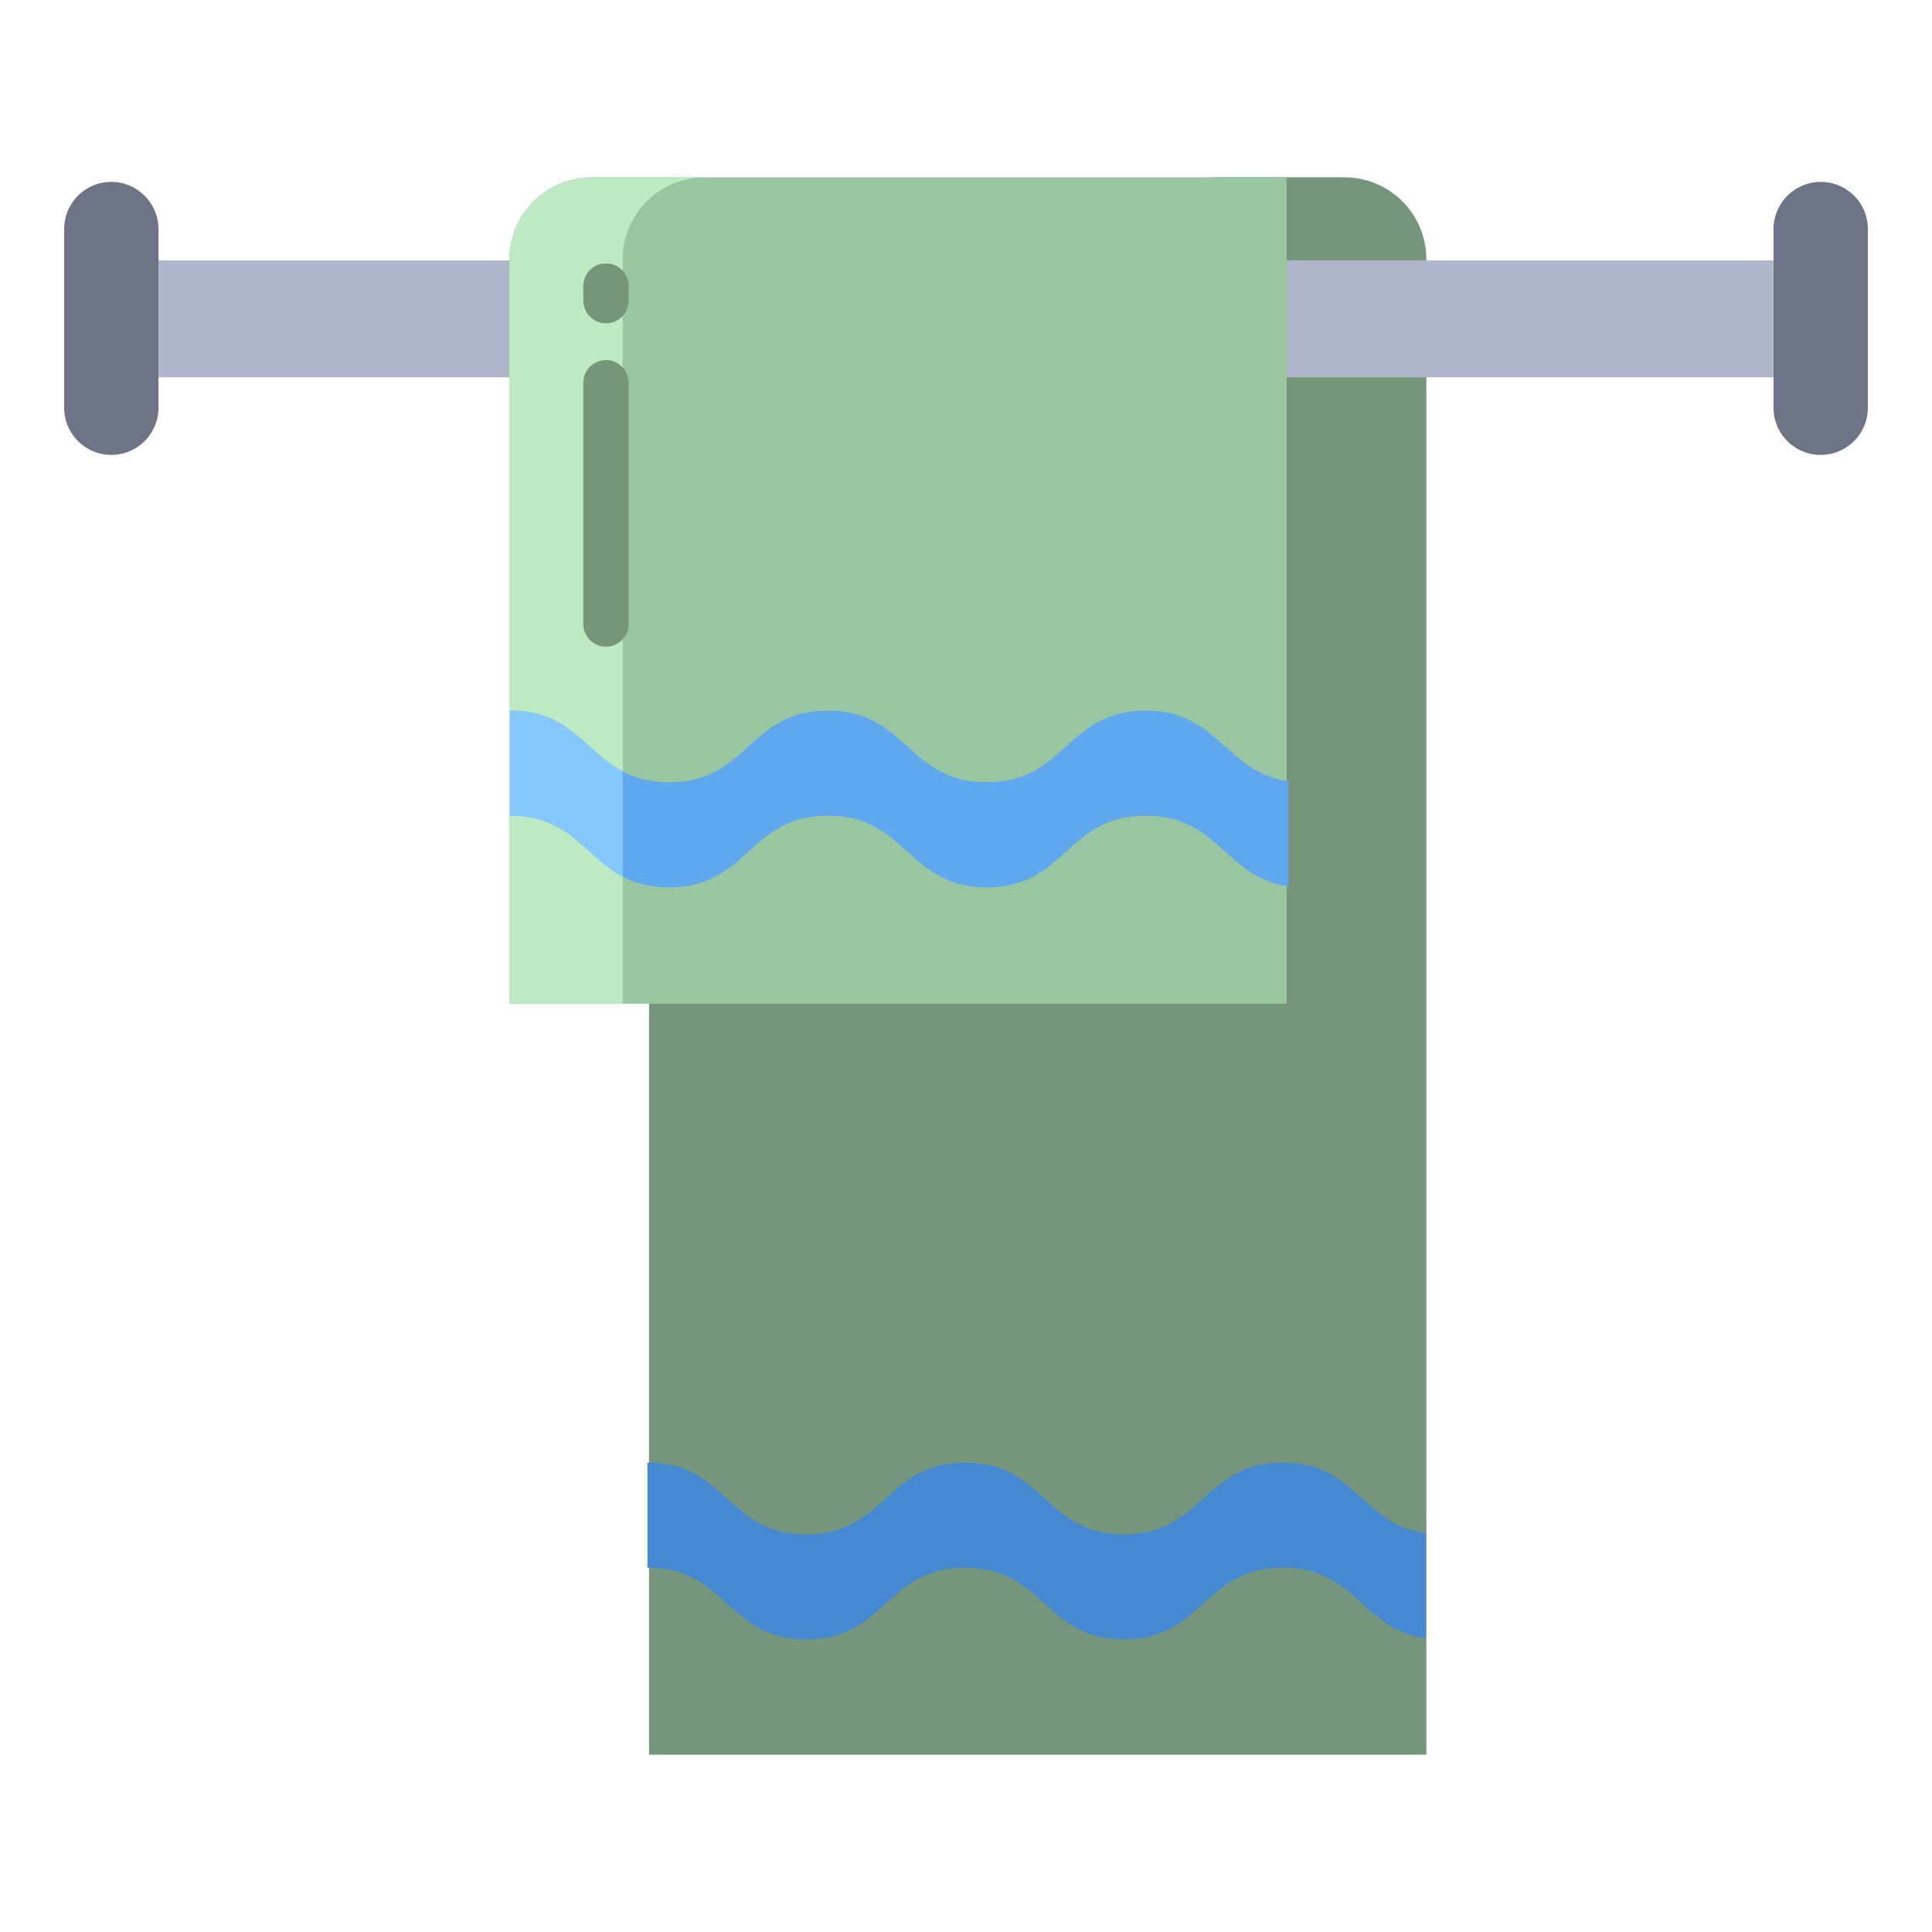 <svg id="Layer_1" height="512" viewBox="0 0 512 512" width="512" xmlns="http://www.w3.org/2000/svg" data-name="Layer 1"><path d="m482.53 48.21a12.539 12.539 0 0 0 -12.53 12.49v47.35a12.5 12.5 0 0 0 25 0v-47.35a12.477 12.477 0 0 0 -12.47-12.49z" fill="#6d7486"/><path d="m356.46 47h-35.46l-149 199v219h206v-396.39a21.692 21.692 0 0 0 -21.54-21.61z" fill="#75967a"/><path d="m38.315 51.87a12.484 12.484 0 0 0 -21.315 8.83v47.35a12.5 12.5 0 0 0 25 0v-47.35a12.469 12.469 0 0 0 -3.685-8.83z" fill="#6d7486"/><path d="m42 69h428v31h-428z" fill="#b0b5ca"/><path d="m156.61 47a21.752 21.752 0 0 0 -21.61 21.61v197.39h206v-219z" fill="#9ac5a1"/><path d="m377.84 406.33v27.86c-16.94-2.35-18.34-18.72-37.88-18.72-21.05 0-21.05 19-42.1 19s-21.05-19-42.09-19-21.05 19-42.1 19-21.04-19-42.09-19v-27.86c21.05 0 21.05 19 42.09 19s21.05-19 42.1-19 21.04 19 42.09 19 21.05-19 42.1-19c19.54 0 20.94 16.37 37.88 18.72z" fill="#4689d3"/><path d="m341.49 207.04v27.86c-16.95-2.35-18.34-18.73-37.89-18.73-21.05 0-21.05 19-42.1 19s-21.05-19-42.09-19-21.05 19-42.09 19-21.05-19-42.1-19v-27.86c21.05 0 21.05 19 42.1 19s21.04-19 42.09-19 21.04 19 42.09 19 21.05-19 42.1-19c19.55 0 20.94 16.38 37.89 18.73z" fill="#5fa8ed"/><path d="m135.22 216.17v-27.86c15.88 0 19.784 10.81 29.78 16.121v-135.821a21.752 21.752 0 0 1 21.61-21.61h-30a21.752 21.752 0 0 0 -21.61 21.61v197.39h30v-33.709c-10-5.311-13.9-16.121-29.78-16.121z" fill="#beeac3"/><path d="m135.22 216.17c15.88 0 19.784 10.81 29.78 16.121v-27.86c-10-5.311-13.9-16.121-29.78-16.121z" fill="#85c8ff"/><g fill="#75967a"><path d="m160.591 85.683a6 6 0 0 1 -6-6v-3.892a6 6 0 0 1 12 0v3.892a6 6 0 0 1 -6 6z"/><path d="m160.591 171.369a6 6 0 0 1 -6-6v-63.943a6 6 0 1 1 12 0v63.943a6 6 0 0 1 -6 6z"/></g></svg>